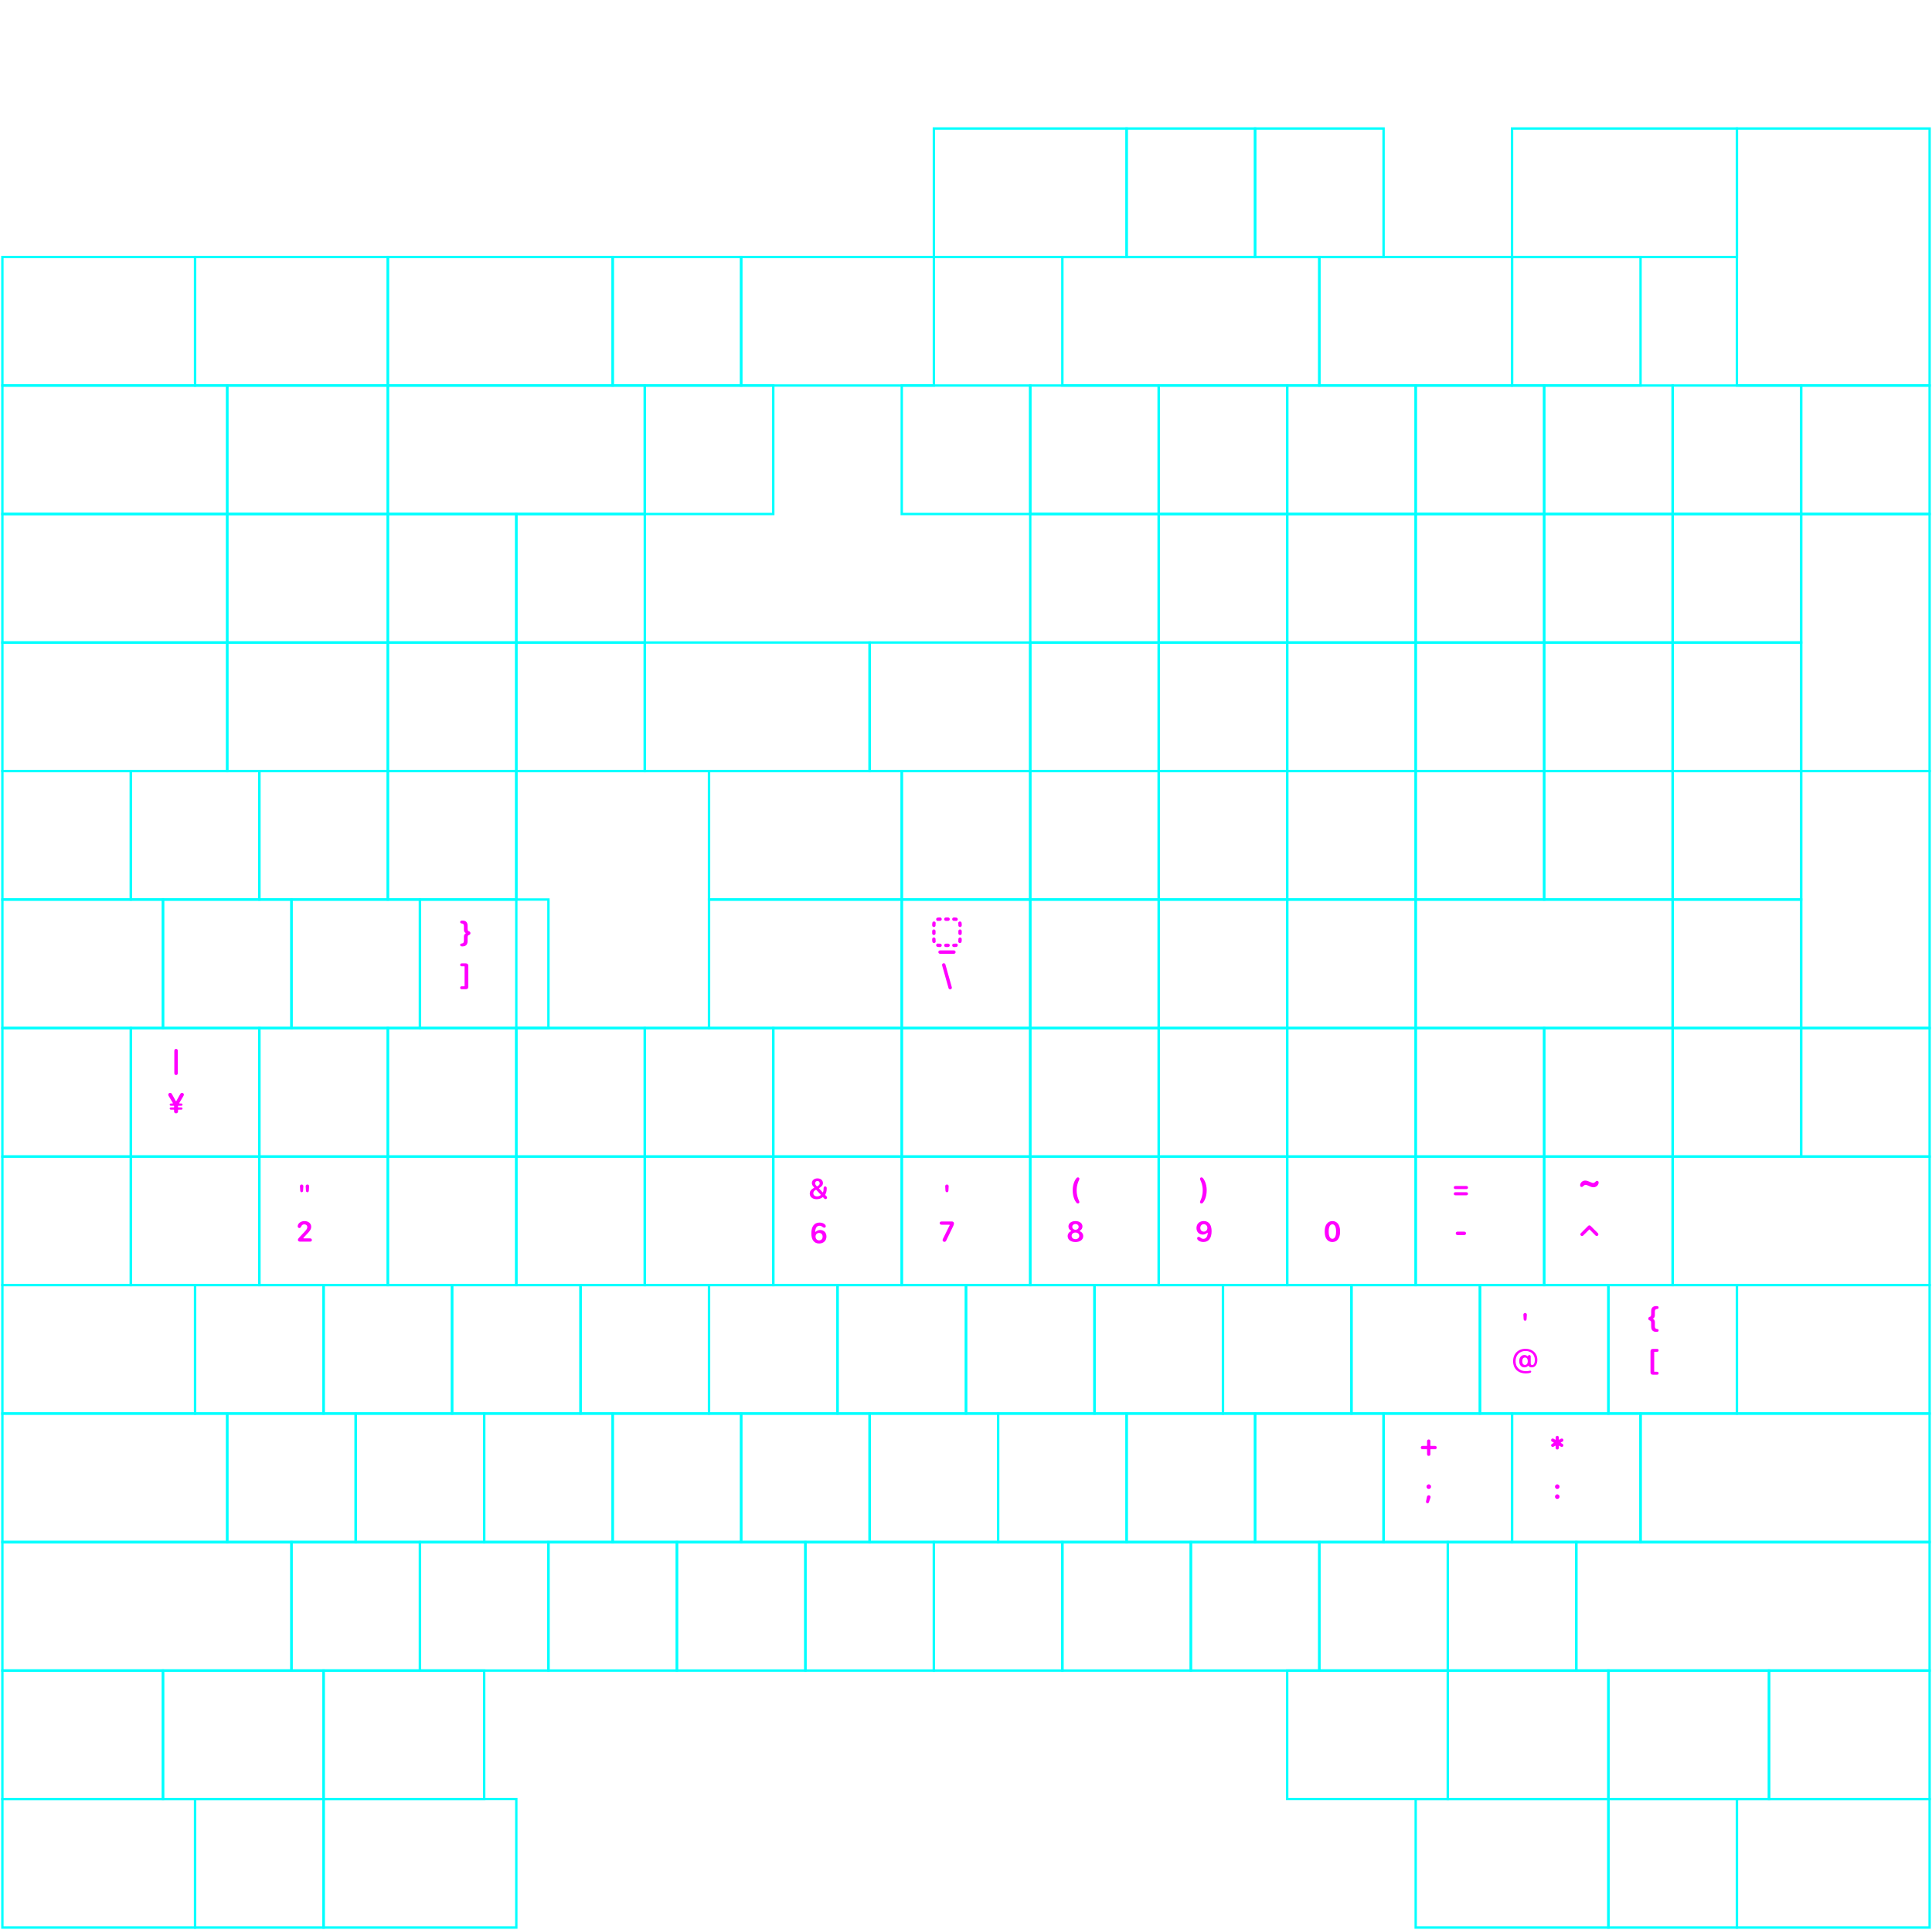 <svg width="812" height="811" viewBox="0 0 812 811" fill="none" xmlns="http://www.w3.org/2000/svg">
<path d="M128.589 500.361L128.471 498.519C128.44 498.097 128.75 497.75 129.197 497.75C129.643 497.75 129.947 498.103 129.916 498.519L129.798 500.361C129.773 500.714 129.525 501.006 129.191 501.006C128.856 501.006 128.608 500.714 128.589 500.361ZM126.177 500.361L126.059 498.519C126.028 498.097 126.344 497.75 126.785 497.75C127.231 497.75 127.535 498.103 127.504 498.519L127.386 500.361C127.361 500.714 127.113 501.006 126.778 501.006C126.443 501.006 126.195 500.714 126.177 500.361Z" fill="#FF00FF"/>
<path d="M125.206 521.004C125.206 520.684 125.376 520.424 125.896 519.884L128.206 517.394C128.886 516.664 129.156 516.194 129.156 515.674C129.156 514.964 128.646 514.494 127.876 514.494C127.246 514.494 126.776 514.844 126.536 515.494C126.336 515.884 126.116 516.054 125.786 516.044C125.416 516.034 125.116 515.714 125.116 515.324C125.116 514.214 126.306 513.124 127.976 513.124C129.646 513.124 130.796 514.134 130.796 515.534C130.796 516.384 130.416 517.084 129.356 518.204L127.536 520.154C127.456 520.244 127.516 520.394 127.636 520.394H130.296C130.776 520.394 131.076 520.654 131.076 521.084C131.076 521.514 130.786 521.764 130.296 521.764H126.106C125.556 521.764 125.206 521.464 125.206 521.014V521.004Z" fill="#FF00FF"/>
<path d="M340.335 501.542C340.335 500.637 340.8 499.912 341.811 499.335C341.858 499.303 341.982 499.235 342.095 499.175C342.178 499.13 342.197 499.018 342.133 498.948C341.474 498.236 341.222 497.735 341.222 497.158C341.222 496.011 342.22 495.174 343.566 495.174C344.918 495.174 345.879 495.98 345.879 497.14C345.879 497.956 345.393 498.615 344.314 499.229C344.234 499.274 344.216 499.382 344.278 499.449L345.71 501.002C345.775 501.073 345.889 501.058 345.925 500.97C346.079 500.592 346.152 500.071 346.152 499.384V499.248C346.152 498.845 346.431 498.553 346.803 498.553C347.181 498.553 347.46 498.845 347.46 499.248V499.453C347.46 500.49 347.236 501.371 346.831 501.998C346.794 502.055 346.8 502.129 346.846 502.178L347.436 502.789C347.553 502.919 347.609 503.068 347.609 503.235C347.609 503.595 347.318 503.893 346.952 503.893C346.766 503.893 346.574 503.812 346.437 503.669L345.929 503.129C345.877 503.074 345.791 503.071 345.732 503.118C345.096 503.63 344.189 503.936 343.237 503.936C341.495 503.936 340.335 502.969 340.335 501.542ZM343.313 498.506C343.356 498.549 343.423 498.559 343.477 498.529C344.222 498.117 344.515 497.764 344.515 497.239C344.515 496.668 344.124 496.271 343.554 496.271C342.989 496.271 342.586 496.668 342.586 497.239C342.586 497.643 342.774 497.967 343.313 498.506ZM342.71 500.091C342.096 500.451 341.83 500.885 341.83 501.425C341.83 502.218 342.468 502.758 343.411 502.758C343.976 502.758 344.542 502.547 344.918 502.204C344.973 502.155 344.973 502.071 344.923 502.017L343.069 499.997C343.029 499.953 342.966 499.941 342.913 499.969C342.837 500.01 342.739 500.067 342.71 500.091Z" fill="#FF00FF"/>
<path d="M341 518.27C341 515.37 342.23 513.75 344.44 513.75C345.18 513.75 345.87 513.94 346.38 514.28C346.81 514.57 347.07 514.96 347.07 515.28C347.07 515.65 346.8 515.91 346.42 515.91C346.19 515.91 346.02 515.84 345.73 515.61C345.3 515.24 344.92 515.08 344.44 515.08C343.427 515.08 342.746 515.832 342.609 517.495C342.599 517.624 342.752 517.699 342.847 517.611C343.176 517.306 343.809 516.86 344.7 516.86C346.26 516.86 347.35 517.98 347.35 519.6C347.35 521.369 346.12 522.549 344.28 522.549C343.2 522.549 342.33 522.129 341.77 521.329C341.26 520.62 341 519.58 341 518.27ZM342.77 519.65C342.77 520.569 343.4 521.229 344.28 521.229C345.16 521.229 345.74 520.599 345.74 519.66C345.74 518.72 345.14 518.11 344.26 518.11C343.38 518.11 342.77 518.75 342.77 519.65Z" fill="#FF00FF"/>
<path d="M397.374 500.361L397.262 498.519C397.231 498.097 397.535 497.75 397.994 497.75C398.446 497.75 398.744 498.103 398.719 498.519L398.608 500.361C398.583 500.714 398.322 501.012 397.987 501.012C397.653 501.012 397.392 500.714 397.374 500.361Z" fill="#FF00FF"/>
<path d="M396.166 521.095C396.166 520.925 396.226 520.765 396.316 520.585L399.146 514.855C399.196 514.765 399.126 514.655 399.016 514.655H395.746C395.226 514.655 394.936 514.385 394.936 513.975C394.936 513.565 395.226 513.285 395.746 513.285H400.086C400.586 513.285 400.946 513.615 400.946 514.125C400.946 514.445 400.836 514.805 400.606 515.265L397.686 521.315C397.506 521.665 397.286 521.845 396.936 521.845C396.496 521.845 396.156 521.545 396.156 521.095H396.166Z" fill="#FF00FF"/>
<path d="M452.341 505.319C452.019 504.903 450.847 503.242 450.847 500.191C450.847 497.245 452.019 495.583 452.341 495.168C452.595 494.845 452.825 494.758 453.023 494.758C453.395 494.758 453.65 495.006 453.65 495.341C453.65 495.54 453.581 495.701 453.501 495.881C453.104 496.736 452.509 498.15 452.509 500.191C452.509 502.336 453.104 503.75 453.501 504.606C453.581 504.786 453.65 504.947 453.65 505.145C453.65 505.48 453.395 505.728 453.023 505.728C452.825 505.728 452.595 505.641 452.341 505.319Z" fill="#FF00FF"/>
<path d="M451.984 521.924C450.034 521.924 448.724 520.934 448.724 519.444C448.724 518.524 449.264 517.724 450.114 517.404C450.224 517.364 450.234 517.204 450.124 517.144C449.444 516.794 449.054 516.144 449.054 515.364C449.064 514.044 450.274 513.124 452.004 513.124C453.734 513.124 454.944 514.044 454.944 515.364C454.944 516.134 454.544 516.794 453.864 517.144C453.754 517.204 453.764 517.354 453.874 517.404C454.724 517.734 455.274 518.534 455.274 519.444C455.274 520.924 453.944 521.934 451.984 521.934V521.924ZM452.004 516.764C452.784 516.764 453.344 516.254 453.344 515.544C453.344 514.834 452.784 514.344 452.004 514.344C451.224 514.344 450.664 514.844 450.664 515.544C450.664 516.244 451.224 516.764 452.004 516.764ZM452.004 520.724C452.944 520.724 453.614 520.134 453.614 519.334C453.614 518.534 452.934 517.934 452.004 517.934C451.074 517.934 450.394 518.524 450.394 519.334C450.394 520.144 451.064 520.724 452.004 520.724Z" fill="#FF00FF"/>
<path d="M505.659 505.319C505.405 505.641 505.182 505.728 504.977 505.728C504.611 505.728 504.351 505.48 504.351 505.145C504.351 504.947 504.419 504.786 504.499 504.606C504.902 503.75 505.492 502.336 505.492 500.191C505.492 498.15 504.902 496.736 504.499 495.881C504.419 495.701 504.351 495.54 504.351 495.341C504.351 495.006 504.611 494.758 504.977 494.758C505.182 494.758 505.405 494.845 505.659 495.168C505.988 495.583 507.16 497.245 507.16 500.191C507.16 503.242 505.988 504.903 505.659 505.319Z" fill="#FF00FF"/>
<path d="M509.218 517.392C509.218 520.291 507.988 521.911 505.778 521.911C505.038 521.911 504.348 521.721 503.838 521.381C503.408 521.091 503.148 520.701 503.148 520.381C503.148 520.011 503.418 519.751 503.798 519.751C504.028 519.751 504.198 519.821 504.488 520.051C504.918 520.421 505.298 520.581 505.778 520.581C506.791 520.581 507.472 519.829 507.609 518.166C507.619 518.037 507.466 517.963 507.371 518.05C507.042 518.355 506.409 518.801 505.518 518.801C503.958 518.801 502.868 517.682 502.868 516.062C502.868 514.292 504.098 513.112 505.938 513.112C507.018 513.112 507.888 513.532 508.448 514.332C508.958 515.042 509.218 516.082 509.218 517.392ZM507.448 516.012C507.448 515.092 506.818 514.432 505.938 514.432C505.058 514.432 504.478 515.062 504.478 516.002C504.478 516.942 505.078 517.552 505.958 517.552C506.838 517.552 507.448 516.912 507.448 516.012Z" fill="#FF00FF"/>
<path d="M556.769 517.725V517.328C556.769 514.786 557.985 513.124 560 513.124C562.022 513.124 563.212 514.767 563.212 517.328V517.725C563.212 520.262 561.984 521.93 559.975 521.93C557.966 521.93 556.769 520.28 556.769 517.725ZM558.444 517.335V517.713C558.444 519.499 559.027 520.565 559.988 520.565C560.949 520.565 561.532 519.499 561.532 517.713V517.335C561.532 515.555 560.949 514.488 559.988 514.488C559.027 514.488 558.444 515.549 558.444 517.335Z" fill="#FF00FF"/>
<path d="M611.011 499.025C611.011 498.634 611.278 498.38 611.755 498.38H616.245C616.722 498.38 616.995 498.634 616.995 499.025C616.995 499.415 616.722 499.676 616.245 499.676H611.755C611.278 499.676 611.011 499.415 611.011 499.025ZM611.011 501.642C611.011 501.251 611.278 500.997 611.755 500.997H616.245C616.722 500.997 616.995 501.245 616.995 501.642C616.995 502.032 616.722 502.293 616.245 502.293H611.755C611.278 502.293 611.011 502.032 611.011 501.642Z" fill="#FF00FF"/>
<path d="M611.836 518.277C611.836 517.837 612.14 517.552 612.673 517.552H615.315C615.848 517.552 616.146 517.837 616.146 518.271C616.146 518.711 615.848 519.003 615.315 519.003H612.673C612.133 519.003 611.836 518.711 611.836 518.277Z" fill="#FF00FF"/>
<path d="M671.888 496.935C671.888 497.835 671.063 498.915 669.683 498.915C668.498 498.915 667.193 497.895 666.428 497.895C665.603 497.895 665.393 498.795 664.763 498.795C664.283 498.795 664.118 498.42 664.118 498.075C664.118 497.175 664.943 496.095 666.233 496.095C667.508 496.095 668.813 497.115 669.578 497.115C670.403 497.115 670.613 496.215 671.243 496.215C671.723 496.215 671.888 496.59 671.888 496.935Z" fill="#FF00FF"/>
<path fill-rule="evenodd" clip-rule="evenodd" d="M667.509 515.121C667.78 514.85 668.22 514.85 668.491 515.121L671.583 518.213C671.854 518.484 671.854 518.924 671.583 519.195C671.312 519.466 670.872 519.466 670.601 519.195L668.099 516.693C668.044 516.638 667.956 516.638 667.901 516.693L665.399 519.195C665.128 519.466 664.688 519.466 664.417 519.195C664.146 518.924 664.146 518.484 664.417 518.213L667.509 515.121Z" fill="#FF00FF"/>
<path d="M601.182 611.062C601.182 611.508 600.897 611.793 600.481 611.793C600.066 611.793 599.781 611.508 599.781 611.062V609.137C599.781 609.059 599.718 608.997 599.641 608.997H597.883C597.437 608.997 597.151 608.724 597.151 608.308C597.151 607.899 597.437 607.62 597.883 607.62H599.641C599.718 607.62 599.781 607.557 599.781 607.48V605.642C599.781 605.202 600.06 604.91 600.481 604.91C600.897 604.91 601.182 605.202 601.182 605.642V607.48C601.182 607.557 601.245 607.62 601.322 607.62H603.104C603.557 607.62 603.842 607.893 603.842 608.308C603.842 608.724 603.557 608.997 603.104 608.997H601.322C601.245 608.997 601.182 609.059 601.182 609.137V611.062Z" fill="#FF00FF"/>
<path d="M599.539 624.715C599.539 624.188 599.973 623.753 600.5 623.753C601.033 623.753 601.461 624.188 601.461 624.715C601.461 625.242 601.033 625.676 600.5 625.676C599.973 625.676 599.539 625.242 599.539 624.715ZM599.34 630.941L599.75 628.975C599.818 628.566 600.146 628.324 600.512 628.324C601.015 628.324 601.38 628.826 601.238 629.279L600.581 631.213C600.494 631.523 600.246 631.691 599.954 631.691C599.533 631.691 599.266 631.319 599.34 630.941Z" fill="#FF00FF"/>
<path d="M654.498 609.126C654.102 609.126 653.796 608.82 653.814 608.37L653.827 607.669C653.829 607.559 653.71 607.489 653.615 607.546L653.022 607.902C652.878 607.992 652.716 608.028 652.572 608.028C652.212 608.028 651.924 607.74 651.924 607.362C651.924 607.074 652.068 606.858 652.338 606.714L652.94 606.387C653.037 606.334 653.037 606.194 652.94 606.141L652.338 605.814C652.068 605.67 651.924 605.454 651.924 605.166C651.924 604.788 652.212 604.5 652.572 604.5C652.716 604.5 652.878 604.536 653.022 604.626L653.613 604.994C653.708 605.052 653.829 604.983 653.827 604.872L653.814 604.158C653.796 603.708 654.102 603.402 654.498 603.402C654.894 603.402 655.2 603.708 655.182 604.158L655.156 604.87C655.152 604.981 655.273 605.053 655.368 604.995L655.974 604.626C656.118 604.536 656.28 604.5 656.424 604.5C656.784 604.5 657.072 604.788 657.072 605.166C657.072 605.454 656.928 605.67 656.658 605.814L656.044 606.14C655.945 606.193 655.945 606.335 656.044 606.387L656.658 606.714C656.928 606.858 657.072 607.074 657.072 607.362C657.072 607.74 656.784 608.028 656.424 608.028C656.28 608.028 656.118 607.992 655.974 607.902L655.366 607.545C655.271 607.489 655.152 607.561 655.156 607.671L655.182 608.37C655.2 608.82 654.894 609.126 654.498 609.126Z" fill="#FF00FF"/>
<path d="M653.539 624.715C653.539 624.188 653.973 623.753 654.5 623.753C655.027 623.753 655.461 624.188 655.461 624.715C655.461 625.242 655.027 625.676 654.5 625.676C653.973 625.676 653.539 625.242 653.539 624.715ZM653.539 628.919C653.539 628.392 653.973 627.958 654.5 627.958C655.027 627.958 655.461 628.392 655.461 628.919C655.461 629.452 655.027 629.886 654.5 629.886C653.973 629.886 653.539 629.452 653.539 628.919Z" fill="#FF00FF"/>
<path d="M640.374 554.361L640.262 552.519C640.231 552.097 640.535 551.75 640.994 551.75C641.446 551.75 641.744 552.103 641.719 552.519L641.608 554.361C641.583 554.714 641.322 555.012 640.987 555.012C640.653 555.012 640.392 554.714 640.374 554.361Z" fill="#FF00FF"/>
<path d="M640.925 573.569C641.645 573.569 642.115 572.969 642.115 571.999C642.115 571.029 641.655 570.459 640.935 570.459C640.215 570.459 639.785 571.039 639.785 572.009C639.785 572.979 640.205 573.569 640.925 573.569ZM635.945 571.999C635.945 568.849 638.075 566.789 641.155 566.789C644.065 566.789 646.135 568.619 646.135 571.429C646.135 573.299 645.235 574.599 643.765 574.599C642.932 574.599 642.565 574.23 642.413 573.984C642.362 573.901 642.245 573.893 642.183 573.969C641.984 574.214 641.533 574.599 640.665 574.599C639.385 574.599 638.515 573.539 638.515 571.979C638.515 570.419 639.375 569.419 640.605 569.419C641.332 569.419 641.758 569.677 641.981 569.879C642.059 569.95 642.185 569.913 642.213 569.812C642.221 569.78 642.233 569.748 642.247 569.718C642.328 569.553 642.486 569.419 642.765 569.419C643.125 569.419 643.345 569.639 643.345 570.029V572.959C643.345 573.389 643.575 573.639 643.995 573.639C644.645 573.639 645.085 572.769 645.085 571.529C645.085 569.079 643.365 567.709 641.145 567.709C638.645 567.709 636.985 569.469 636.985 572.029C636.985 574.589 638.755 576.209 641.415 576.209C641.975 576.209 642.365 576.139 642.855 576.019C642.955 575.999 643.035 575.999 643.105 575.999C643.385 575.999 643.545 576.149 643.545 576.379C643.545 576.609 643.415 576.779 643.065 576.899C642.635 577.039 641.995 577.139 641.215 577.139C638.135 577.139 635.945 575.199 635.945 571.989V571.999Z" fill="#FF00FF"/>
<path d="M693.97 557.489V556.019C693.97 555.079 693.66 554.969 693.33 554.869C693.04 554.779 692.78 554.599 692.78 554.129C692.78 553.619 693.08 553.449 693.35 553.369C693.65 553.279 693.97 553.159 693.97 552.229V550.999C693.97 549.409 694.86 548.839 696.14 548.839C696.66 548.839 697.1 548.929 697.1 549.469C697.1 549.829 696.91 549.959 696.51 550.039C696.03 550.139 695.52 550.179 695.52 551.249V552.679C695.52 553.359 695.28 553.799 694.83 554.009C694.72 554.059 694.72 554.209 694.83 554.269C695.29 554.499 695.53 554.979 695.53 555.659V557.269C695.53 558.349 696.04 558.389 696.52 558.479C696.92 558.559 697.11 558.689 697.11 559.039C697.11 559.369 696.85 559.639 696.52 559.659C695.04 559.779 693.98 559.229 693.98 557.489H693.97Z" fill="#FF00FF"/>
<path d="M693.685 576.705V567.819C693.685 567.186 694.057 566.839 694.696 566.839H696.439C696.867 566.839 697.102 567.081 697.102 567.453C697.102 567.819 696.867 568.06 696.439 568.06H695.388C695.311 568.06 695.248 568.123 695.248 568.2V576.323C695.248 576.4 695.311 576.463 695.388 576.463H696.439C696.867 576.463 697.102 576.705 697.102 577.077C697.102 577.443 696.867 577.685 696.439 577.685H694.696C694.057 577.685 693.685 577.337 693.685 576.705Z" fill="#FF00FF"/>
<path d="M73.262 450.928V441.595C73.262 441.044 73.584 440.777 74 440.777C74.415 440.777 74.738 441.044 74.738 441.595V450.928C74.738 451.48 74.415 451.747 74 451.747C73.584 451.747 73.262 451.48 73.262 450.928Z" fill="#FF00FF"/>
<path d="M74.825 467.105C74.782 467.614 74.391 467.849 73.994 467.849C73.597 467.849 73.207 467.614 73.163 467.105V466.447C73.163 466.369 73.1 466.305 73.022 466.305H71.874C71.532 466.305 71.316 466.126 71.316 465.822C71.316 465.524 71.532 465.35 71.874 465.35H73.034C73.112 465.35 73.176 465.287 73.176 465.209V464.804C73.176 464.726 73.112 464.662 73.034 464.662H71.874C71.532 464.662 71.316 464.482 71.316 464.185C71.316 463.881 71.532 463.707 71.874 463.707H72.523C72.633 463.707 72.701 463.587 72.644 463.493L70.987 460.725C70.757 460.347 70.72 460.179 70.72 460.012C70.72 459.553 71.055 459.249 71.532 459.249C71.88 459.249 72.109 459.441 72.339 459.888L73.871 462.666C73.925 462.763 74.065 462.763 74.119 462.666L75.674 459.888C75.861 459.54 76.084 459.249 76.487 459.249C76.952 459.249 77.281 459.571 77.281 459.981C77.281 460.223 77.175 460.421 76.983 460.75L75.344 463.493C75.287 463.587 75.355 463.707 75.466 463.707H76.152C76.493 463.707 76.71 463.881 76.71 464.185C76.71 464.482 76.493 464.662 76.152 464.662H74.954C74.876 464.662 74.813 464.726 74.813 464.804V465.209C74.813 465.287 74.876 465.35 74.954 465.35H76.152C76.493 465.35 76.71 465.524 76.71 465.822C76.71 466.126 76.493 466.305 76.152 466.305H74.967C74.888 466.305 74.825 466.369 74.825 466.447V467.105Z" fill="#FF00FF"/>
<path d="M398.657 415.226L395.978 405.732C395.96 405.676 395.941 405.577 395.941 405.484C395.929 405.099 396.245 404.777 396.648 404.777C396.983 404.777 397.256 404.975 397.349 405.298L400.022 414.798C400.04 414.848 400.059 414.953 400.065 415.04C400.071 415.424 399.761 415.747 399.352 415.747C399.017 415.747 398.744 415.548 398.657 415.226Z" fill="#FF00FF"/>
<path fill-rule="evenodd" clip-rule="evenodd" d="M394.32 386.994C394.419 386.972 394.523 386.96 394.63 386.96H395.1C395.493 386.96 395.81 386.642 395.81 386.25C395.81 385.858 395.493 385.54 395.1 385.54H394.63C394.419 385.54 394.212 385.563 394.013 385.607C393.63 385.692 393.388 386.072 393.473 386.454C393.558 386.837 393.938 387.079 394.32 386.994ZM397.53 385.54C397.137 385.54 396.82 385.858 396.82 386.25C396.82 386.642 397.137 386.96 397.53 386.96H398.47C398.863 386.96 399.18 386.642 399.18 386.25C399.18 385.858 398.863 385.54 398.47 385.54H397.53ZM400.9 385.54C400.507 385.54 400.19 385.858 400.19 386.25C400.19 386.642 400.507 386.96 400.9 386.96H401.37C401.477 386.96 401.581 386.972 401.68 386.994C402.063 387.079 402.442 386.837 402.527 386.454C402.612 386.072 402.37 385.692 401.987 385.607C401.788 385.563 401.581 385.54 401.37 385.54H400.9ZM393.244 388.07C393.329 387.688 393.087 387.308 392.704 387.223C392.322 387.138 391.942 387.38 391.857 387.763C391.813 387.962 391.79 388.169 391.79 388.38V388.85C391.79 389.243 392.108 389.56 392.5 389.56C392.892 389.56 393.21 389.243 393.21 388.85V388.38C393.21 388.273 393.222 388.169 393.244 388.07ZM404.143 387.763C404.058 387.38 403.678 387.138 403.296 387.223C402.913 387.308 402.671 387.688 402.756 388.07C402.778 388.169 402.79 388.273 402.79 388.38V388.85C402.79 389.243 403.108 389.56 403.5 389.56C403.892 389.56 404.21 389.243 404.21 388.85V388.38C404.21 388.169 404.187 387.962 404.143 387.763ZM404.21 391.28C404.21 390.887 403.892 390.57 403.5 390.57C403.108 390.57 402.79 390.887 402.79 391.28V392.22C402.79 392.613 403.108 392.93 403.5 392.93C403.892 392.93 404.21 392.613 404.21 392.22V391.28ZM393.21 391.28C393.21 390.887 392.892 390.57 392.5 390.57C392.108 390.57 391.79 390.887 391.79 391.28V392.22C391.79 392.613 392.108 392.93 392.5 392.93C392.892 392.93 393.21 392.613 393.21 392.22V391.28ZM404.21 394.65C404.21 394.257 403.892 393.94 403.5 393.94C403.108 393.94 402.79 394.257 402.79 394.65V395.12C402.79 395.227 402.778 395.331 402.756 395.43C402.671 395.813 402.913 396.192 403.296 396.277C403.678 396.362 404.058 396.12 404.143 395.737C404.187 395.538 404.21 395.331 404.21 395.12V394.65ZM393.21 394.65C393.21 394.257 392.892 393.94 392.5 393.94C392.108 393.94 391.79 394.257 391.79 394.65V395.12C391.79 395.331 391.813 395.538 391.857 395.737C391.942 396.12 392.322 396.362 392.704 396.277C393.087 396.192 393.329 395.813 393.244 395.43C393.222 395.331 393.21 395.227 393.21 395.12V394.65ZM394.32 396.506C393.938 396.421 393.558 396.663 393.473 397.046C393.388 397.428 393.63 397.808 394.013 397.893C394.212 397.937 394.419 397.96 394.63 397.96H395.1C395.493 397.96 395.81 397.642 395.81 397.25C395.81 396.858 395.493 396.54 395.1 396.54H394.63C394.523 396.54 394.419 396.528 394.32 396.506ZM401.987 397.893C402.37 397.808 402.612 397.428 402.527 397.046C402.442 396.663 402.063 396.421 401.68 396.506C401.581 396.528 401.477 396.54 401.37 396.54H400.9C400.507 396.54 400.19 396.858 400.19 397.25C400.19 397.642 400.507 397.96 400.9 397.96H401.37C401.581 397.96 401.788 397.937 401.987 397.893ZM397.53 396.54C397.137 396.54 396.82 396.858 396.82 397.25C396.82 397.642 397.137 397.96 397.53 397.96H398.47C398.863 397.96 399.18 397.642 399.18 397.25C399.18 396.858 398.863 396.54 398.47 396.54H397.53ZM395.085 399.38C394.693 399.38 394.375 399.698 394.375 400.09C394.375 400.482 394.693 400.8 395.085 400.8H400.925C401.317 400.8 401.635 400.482 401.635 400.09C401.635 399.698 401.317 399.38 400.925 399.38H395.085Z" fill="#FF00FF"/>
<path d="M196.53 395.499V394.029C196.53 393.089 196.84 392.979 197.17 392.879C197.46 392.789 197.72 392.609 197.72 392.139C197.72 391.629 197.42 391.459 197.15 391.379C196.85 391.289 196.53 391.169 196.53 390.239V389.009C196.53 387.419 195.64 386.849 194.36 386.849C193.84 386.849 193.4 386.939 193.4 387.479C193.4 387.839 193.59 387.969 193.99 388.049C194.47 388.149 194.98 388.189 194.98 389.259V390.689C194.98 391.369 195.22 391.809 195.67 392.019C195.78 392.069 195.78 392.219 195.67 392.279C195.21 392.509 194.97 392.989 194.97 393.669V395.279C194.97 396.359 194.46 396.399 193.98 396.489C193.58 396.569 193.39 396.699 193.39 397.049C193.39 397.379 193.65 397.649 193.98 397.669C195.46 397.789 196.52 397.239 196.52 395.499H196.53Z" fill="#FF00FF"/>
<path d="M193.404 415.077C193.404 414.705 193.633 414.463 194.061 414.463H195.118C195.196 414.463 195.258 414.4 195.258 414.323V406.2C195.258 406.123 195.196 406.06 195.118 406.06H194.061C193.633 406.06 193.404 405.819 193.404 405.453C193.404 405.081 193.633 404.839 194.061 404.839H195.804C196.449 404.839 196.821 405.186 196.821 405.819V414.705C196.821 415.337 196.449 415.685 195.804 415.685H194.061C193.633 415.685 193.404 415.443 193.404 415.077Z" fill="#FF00FF"/>
<rect x="743.5" y="702" width="67.5" height="54" stroke="#00FFFF"/>
<rect x="676" y="702" width="67.5" height="54" stroke="#00FFFF"/>
<rect x="608.5" y="702" width="67.5" height="54" stroke="#00FFFF"/>
<rect x="541" y="702" width="67.5" height="54" stroke="#00FFFF"/>
<rect x="136" y="702" width="67.5" height="54" stroke="#00FFFF"/>
<rect x="68.5" y="702" width="67.5" height="54" stroke="#00FFFF"/>
<rect x="1" y="702" width="67.5" height="54" stroke="#00FFFF"/>
<rect x="662.5" y="648" width="148.5" height="54" stroke="#00FFFF"/>
<rect x="1" y="648" width="121.5" height="54" stroke="#00FFFF"/>
<rect x="689.5" y="594" width="121.5" height="54" stroke="#00FFFF"/>
<rect x="1" y="594" width="94.5" height="54" stroke="#00FFFF"/>
<rect x="1" y="540" width="81" height="54" stroke="#00FFFF"/>
<rect x="703" y="486" width="108" height="54" stroke="#00FFFF"/>
<rect x="608.5" y="648" width="54" height="54" stroke="#00FFFF"/>
<rect x="554.5" y="648" width="54" height="54" stroke="#00FFFF"/>
<rect x="500.5" y="648" width="54" height="54" stroke="#00FFFF"/>
<rect x="446.5" y="648" width="54" height="54" stroke="#00FFFF"/>
<rect x="392.5" y="648" width="54" height="54" stroke="#00FFFF"/>
<rect x="338.5" y="648" width="54" height="54" stroke="#00FFFF"/>
<rect x="284.5" y="648" width="54" height="54" stroke="#00FFFF"/>
<rect x="230.5" y="648" width="54" height="54" stroke="#00FFFF"/>
<rect x="176.5" y="648" width="54" height="54" stroke="#00FFFF"/>
<rect x="122.5" y="648" width="54" height="54" stroke="#00FFFF"/>
<rect x="635.5" y="594" width="54" height="54" stroke="#00FFFF"/>
<rect x="581.5" y="594" width="54" height="54" stroke="#00FFFF"/>
<rect x="527.5" y="594" width="54" height="54" stroke="#00FFFF"/>
<rect x="473.5" y="594" width="54" height="54" stroke="#00FFFF"/>
<rect x="419.5" y="594" width="54" height="54" stroke="#00FFFF"/>
<rect x="365.5" y="594" width="54" height="54" stroke="#00FFFF"/>
<rect x="311.5" y="594" width="54" height="54" stroke="#00FFFF"/>
<rect x="257.5" y="594" width="54" height="54" stroke="#00FFFF"/>
<rect x="203.5" y="594" width="54" height="54" stroke="#00FFFF"/>
<rect x="149.5" y="594" width="54" height="54" stroke="#00FFFF"/>
<rect x="95.5" y="594" width="54" height="54" stroke="#00FFFF"/>
<rect x="730" y="540" width="81" height="54" stroke="#00FFFF"/>
<rect x="676" y="540" width="54" height="54" stroke="#00FFFF"/>
<rect x="622" y="540" width="54" height="54" stroke="#00FFFF"/>
<rect x="568" y="540" width="54" height="54" stroke="#00FFFF"/>
<rect x="514" y="540" width="54" height="54" stroke="#00FFFF"/>
<rect x="460" y="540" width="54" height="54" stroke="#00FFFF"/>
<rect x="406" y="540" width="54" height="54" stroke="#00FFFF"/>
<rect x="352" y="540" width="54" height="54" stroke="#00FFFF"/>
<rect x="298" y="540" width="54" height="54" stroke="#00FFFF"/>
<rect x="244" y="540" width="54" height="54" stroke="#00FFFF"/>
<rect x="190" y="540" width="54" height="54" stroke="#00FFFF"/>
<rect x="136" y="540" width="54" height="54" stroke="#00FFFF"/>
<rect x="82" y="540" width="54" height="54" stroke="#00FFFF"/>
<rect x="55" y="486" width="54" height="54" stroke="#00FFFF"/>
<rect x="109" y="486" width="54" height="54" stroke="#00FFFF"/>
<rect x="163" y="486" width="54" height="54" stroke="#00FFFF"/>
<rect x="217" y="486" width="54" height="54" stroke="#00FFFF"/>
<rect x="271" y="486" width="54" height="54" stroke="#00FFFF"/>
<rect x="325" y="486" width="54" height="54" stroke="#00FFFF"/>
<rect x="379" y="486" width="54" height="54" stroke="#00FFFF"/>
<rect x="433" y="486" width="54" height="54" stroke="#00FFFF"/>
<rect x="487" y="486" width="54" height="54" stroke="#00FFFF"/>
<rect x="541" y="486" width="54" height="54" stroke="#00FFFF"/>
<rect x="595" y="486" width="54" height="54" stroke="#00FFFF"/>
<rect x="649" y="486" width="54" height="54" stroke="#00FFFF"/>
<rect x="1" y="486" width="54" height="54" stroke="#00FFFF"/>
<rect x="217" y="432" width="54" height="54" stroke="#00FFFF"/>
<rect x="163" y="432" width="54" height="54" stroke="#00FFFF"/>
<rect x="109" y="432" width="54" height="54" stroke="#00FFFF"/>
<rect x="55" y="432" width="54" height="54" stroke="#00FFFF"/>
<rect x="433" y="432" width="54" height="54" stroke="#00FFFF"/>
<rect x="379" y="432" width="54" height="54" stroke="#00FFFF"/>
<rect x="325" y="432" width="54" height="54" stroke="#00FFFF"/>
<rect x="271" y="432" width="54" height="54" stroke="#00FFFF"/>
<rect x="649" y="432" width="54" height="54" stroke="#00FFFF"/>
<rect x="595" y="432" width="54" height="54" stroke="#00FFFF"/>
<rect x="541" y="432" width="54" height="54" stroke="#00FFFF"/>
<rect x="487" y="432" width="54" height="54" stroke="#00FFFF"/>
<rect x="541" y="378" width="54" height="54" stroke="#00FFFF"/>
<rect x="487" y="378" width="54" height="54" stroke="#00FFFF"/>
<rect x="433" y="378" width="54" height="54" stroke="#00FFFF"/>
<rect x="487" y="324" width="54" height="54" stroke="#00FFFF"/>
<rect x="703" y="378" width="54" height="54" stroke="#00FFFF"/>
<rect x="595" y="378" width="108" height="54" stroke="#00FFFF"/>
<rect x="757" y="324" width="54" height="108" stroke="#00FFFF"/>
<rect x="703" y="324" width="54" height="54" stroke="#00FFFF"/>
<rect x="649" y="324" width="54" height="54" stroke="#00FFFF"/>
<rect x="595" y="324" width="54" height="54" stroke="#00FFFF"/>
<rect x="703" y="270" width="54" height="54" stroke="#00FFFF"/>
<rect x="595" y="270" width="54" height="54" stroke="#00FFFF"/>
<rect x="757" y="216" width="54" height="108" stroke="#00FFFF"/>
<rect x="703" y="216" width="54" height="54" stroke="#00FFFF"/>
<rect x="649" y="216" width="54" height="54" stroke="#00FFFF"/>
<rect x="595" y="216" width="54" height="54" stroke="#00FFFF"/>
<rect x="757" y="162" width="54" height="54" stroke="#00FFFF"/>
<rect x="703" y="162" width="54" height="54" stroke="#00FFFF"/>
<rect x="649" y="162" width="54" height="54" stroke="#00FFFF"/>
<rect x="595" y="162" width="54" height="54" stroke="#00FFFF"/>
<rect x="649" y="270" width="54" height="54" stroke="#00FFFF"/>
<rect x="541" y="162" width="54" height="54" stroke="#00FFFF"/>
<rect x="487" y="162" width="54" height="54" stroke="#00FFFF"/>
<rect x="433" y="162" width="54" height="54" stroke="#00FFFF"/>
<rect x="541" y="216" width="54" height="54" stroke="#00FFFF"/>
<rect x="487" y="216" width="54" height="54" stroke="#00FFFF"/>
<rect x="433" y="216" width="54" height="54" stroke="#00FFFF"/>
<rect x="541" y="270" width="54" height="54" stroke="#00FFFF"/>
<rect x="487" y="270" width="54" height="54" stroke="#00FFFF"/>
<rect x="433" y="270" width="54" height="54" stroke="#00FFFF"/>
<rect x="595" y="756" width="81" height="54" stroke="#00FFFF"/>
<rect x="676" y="756" width="54" height="54" stroke="#00FFFF"/>
<rect x="730" y="756" width="81" height="54" stroke="#00FFFF"/>
<rect x="136" y="756" width="81" height="54" stroke="#00FFFF"/>
<rect x="82" y="756" width="54" height="54" stroke="#00FFFF"/>
<rect x="1" y="756" width="81" height="54" stroke="#00FFFF"/>
<rect x="1" y="432" width="54" height="54" stroke="#00FFFF"/>
<rect x="757" y="432" width="54" height="54" stroke="#00FFFF"/>
<rect x="703" y="432" width="54" height="54" stroke="#00FFFF"/>
<rect x="541" y="324" width="54" height="54" stroke="#00FFFF"/>
<rect x="433" y="324" width="54" height="54" stroke="#00FFFF"/>
<rect x="379" y="324" width="54" height="54" stroke="#00FFFF"/>
<rect x="379" y="378" width="54" height="54" stroke="#00FFFF"/>
<rect x="298" y="378" width="81" height="54" stroke="#00FFFF"/>
<rect x="298" y="324" width="81" height="54" stroke="#00FFFF"/>
<rect x="217" y="324" width="81" height="108" stroke="#00FFFF"/>
<rect x="176.5" y="378" width="54" height="54" stroke="#00FFFF"/>
<rect x="122.5" y="378" width="54" height="54" stroke="#00FFFF"/>
<rect x="68.5" y="378" width="54" height="54" stroke="#00FFFF"/>
<rect x="1" y="378" width="67.5" height="54" stroke="#00FFFF"/>
<rect x="109" y="324" width="54" height="54" stroke="#00FFFF"/>
<rect x="55" y="324" width="54" height="54" stroke="#00FFFF"/>
<rect x="1" y="324" width="54" height="54" stroke="#00FFFF"/>
<rect x="163" y="324" width="54" height="54" stroke="#00FFFF"/>
<rect x="271" y="270" width="94.5" height="54" stroke="#00FFFF"/>
<rect x="365.5" y="270" width="67.5" height="54" stroke="#00FFFF"/>
<rect x="217" y="270" width="54" height="54" stroke="#00FFFF"/>
<rect x="163" y="270" width="54" height="54" stroke="#00FFFF"/>
<rect x="95.5" y="270" width="67.5" height="54" stroke="#00FFFF"/>
<rect x="1" y="270" width="94.5" height="54" stroke="#00FFFF"/>
<rect x="379" y="162" width="54" height="54" stroke="#00FFFF"/>
<rect x="271" y="162" width="54" height="54" stroke="#00FFFF"/>
<rect x="163" y="162" width="108" height="54" stroke="#00FFFF"/>
<rect x="95.5" y="162" width="67.5" height="54" stroke="#00FFFF"/>
<rect x="217" y="216" width="54" height="54" stroke="#00FFFF"/>
<rect x="163" y="216" width="54" height="54" stroke="#00FFFF"/>
<rect x="95.5" y="216" width="67.5" height="54" stroke="#00FFFF"/>
<rect x="1" y="216" width="94.5" height="54" stroke="#00FFFF"/>
<rect x="1" y="162" width="94.5" height="54" stroke="#00FFFF"/>
<rect x="730" y="54" width="81" height="108" stroke="#00FFFF"/>
<rect x="635.5" y="108" width="54" height="54" stroke="#00FFFF"/>
<rect x="554.5" y="108" width="81" height="54" stroke="#00FFFF"/>
<rect x="446.5" y="108" width="108" height="54" stroke="#00FFFF"/>
<rect x="311.5" y="108" width="81" height="54" stroke="#00FFFF"/>
<rect x="257.5" y="108" width="54" height="54" stroke="#00FFFF"/>
<rect x="163" y="108" width="94.5" height="54" stroke="#00FFFF"/>
<rect x="82" y="108" width="81" height="54" stroke="#00FFFF"/>
<rect x="1" y="108" width="81" height="54" stroke="#00FFFF"/>
<rect x="635.5" y="54" width="94.5" height="54" stroke="#00FFFF"/>
<rect x="527.5" y="54" width="54" height="54" stroke="#00FFFF"/>
<rect x="473.5" y="54" width="54" height="54" stroke="#00FFFF"/>
<rect x="392.5" y="54" width="81" height="54" stroke="#00FFFF"/>
</svg>
